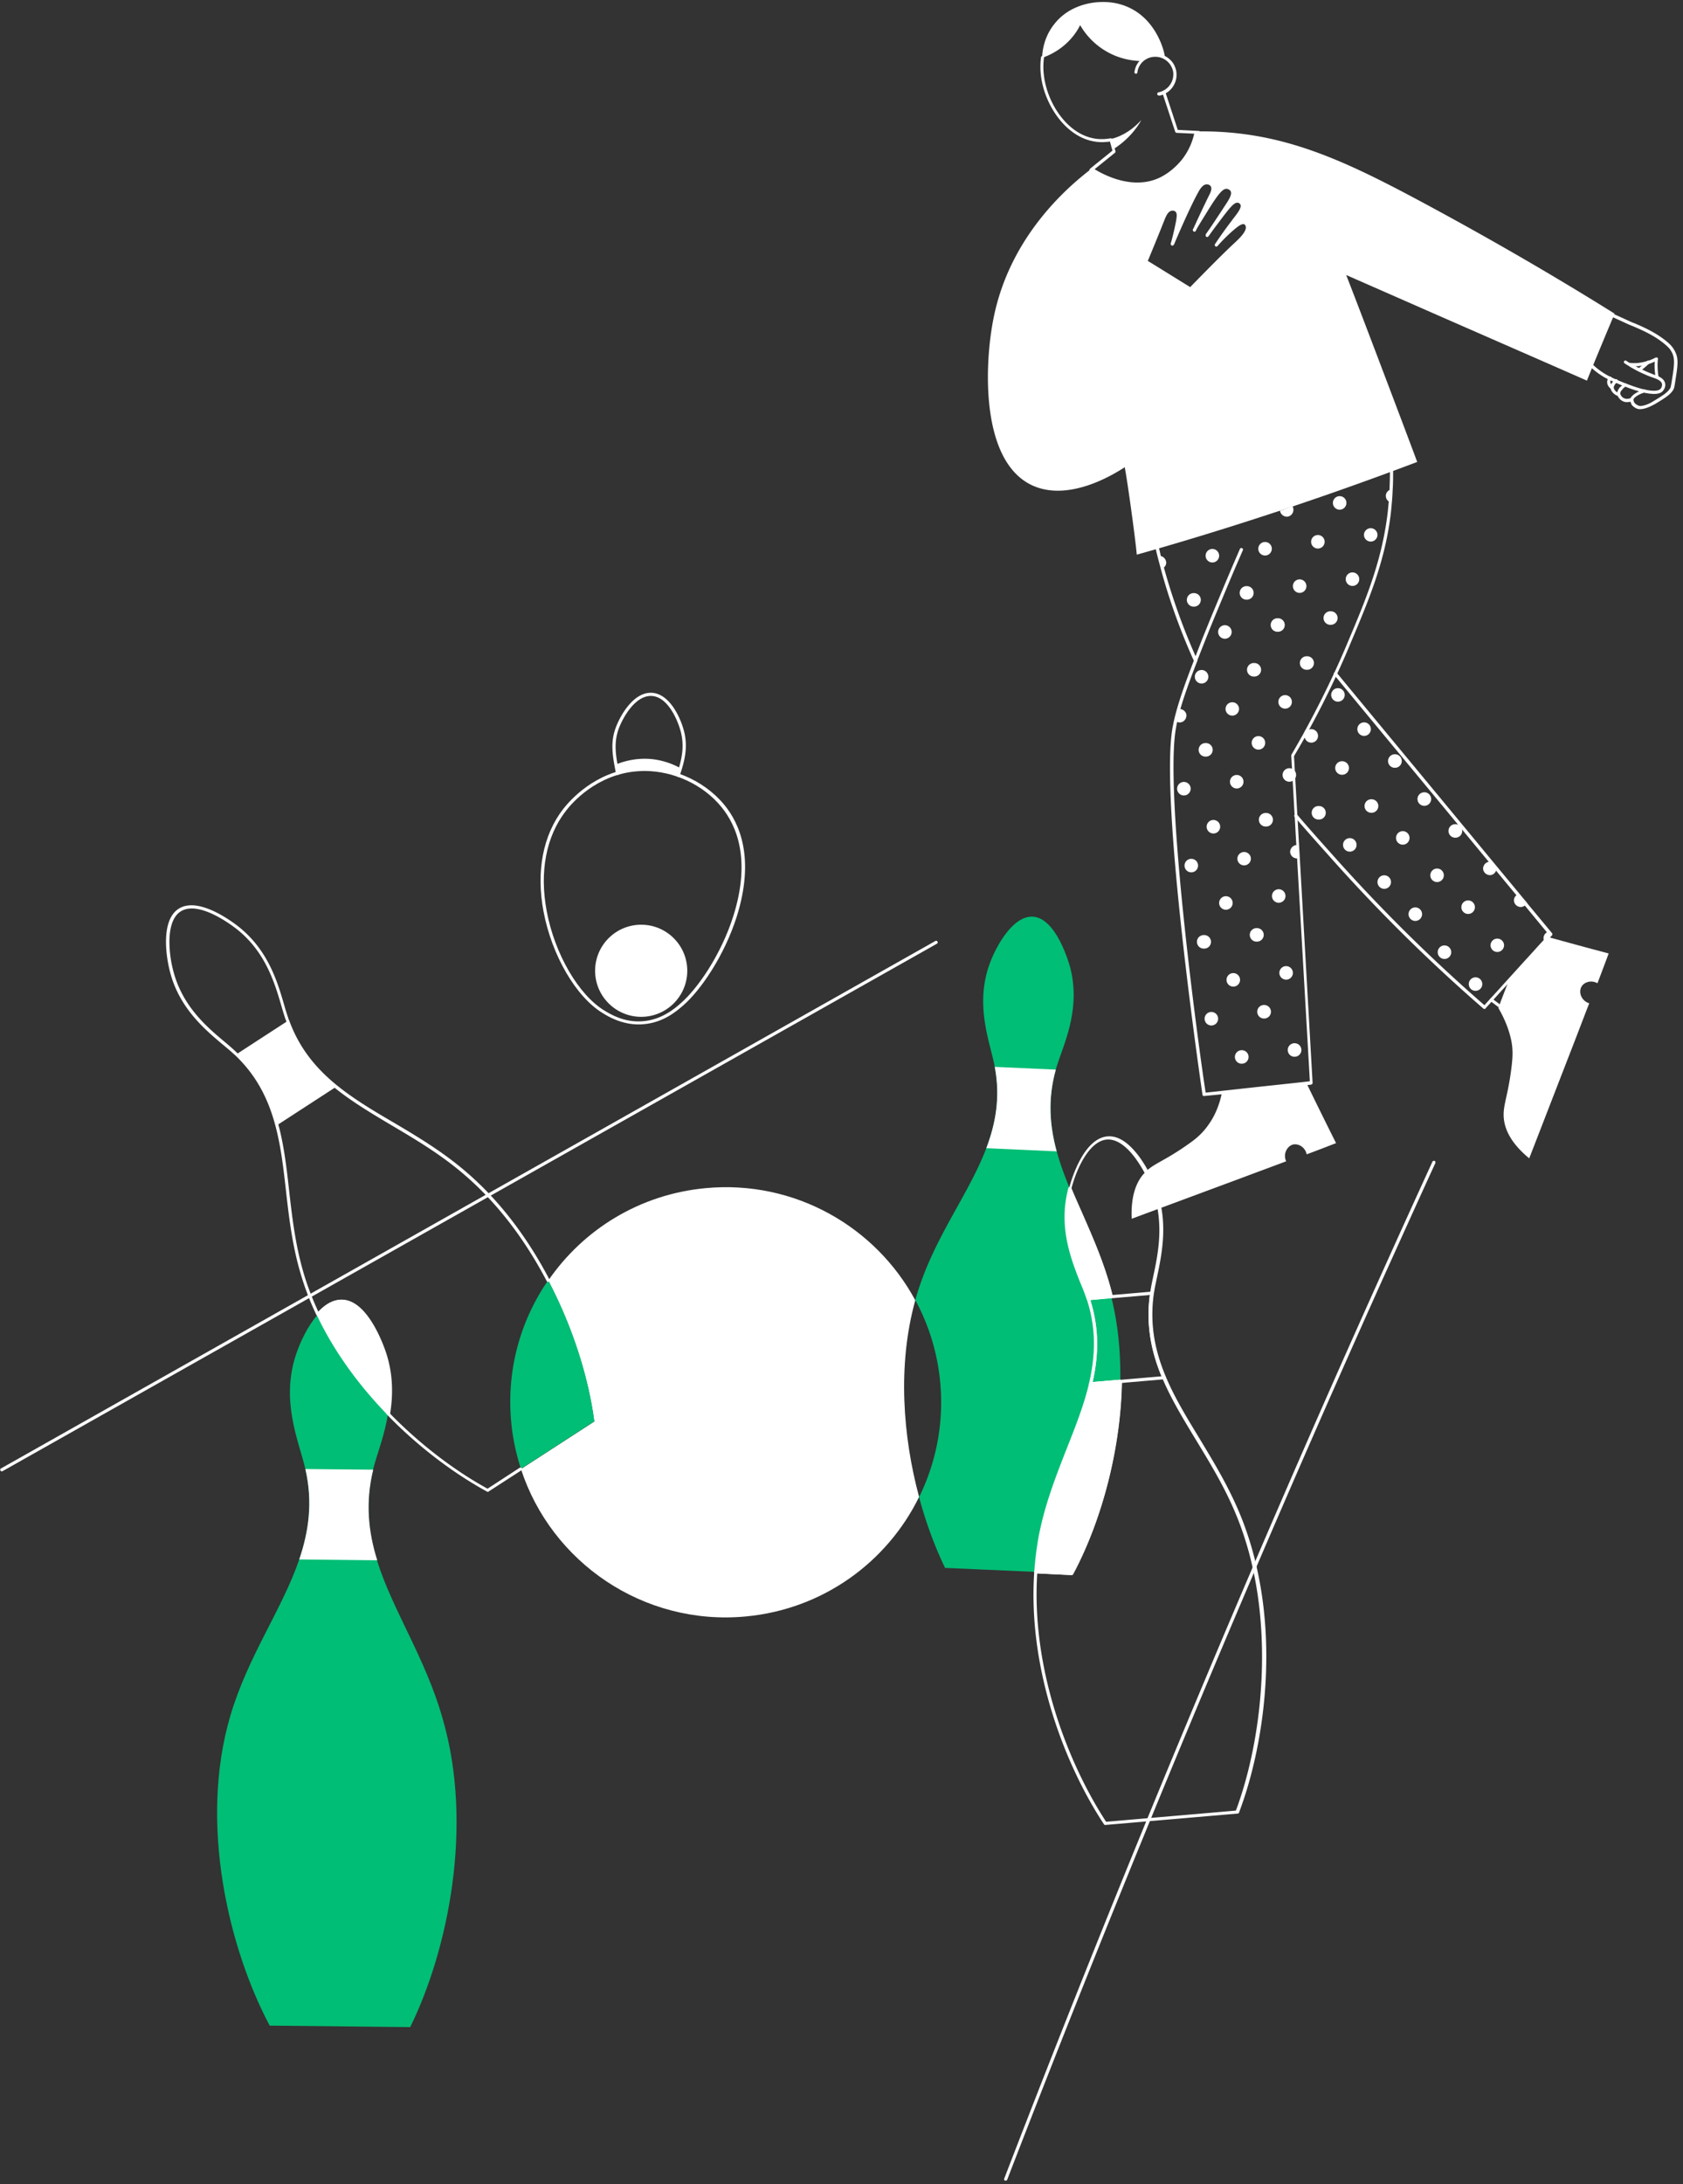 <svg fill="none" xmlns="http://www.w3.org/2000/svg" viewBox="0 0 471 611">
  <rect x="0" y="0" width="471" height="611" fill="#333333" stroke="none"/>
  <path d="M257.215 418.771c-8.93 18.2-26.851 31.436-48.557 33.445-28.566 2.659-54.352-15.127-62.869-41.245l20.523-13.295c-1.538-11.7-5.796-25.941-12.894-39.413 9.759-14.241 25.55-24.168 44.122-25.882 24.781-2.304 47.492 10.755 58.611 31.377-5.027 18.082-3.49 38.113 1.064 55.013z" fill="#fff"/>
  <path d="M166.312 397.617l-20.523 13.295c-1.36-4.195-2.307-8.568-2.721-13.118-1.36-14.595 2.603-28.422 10.35-39.649 7.098 13.531 11.415 27.772 12.894 39.472zM313.52 386.449l-8.339.709c-3.194 13.531-11.001 26.59-14.076 42.722a69.12 69.12 0 00-1.242 9.868l-25.373-1.123c-2.78-5.731-5.323-12.468-7.275-19.795 4.732-9.632 6.979-20.622 5.915-32.086-.769-8.331-3.194-16.072-6.979-23.045.355-1.241.71-2.423 1.124-3.664 4.968-14.89 14.017-26.354 18.748-38.822 2.662-7.031 3.963-14.359 2.366-22.749-.059-.178-.059-.414-.118-.65-1.361-6.618-5.501-16.9-1.243-28.364 1.893-5.081 6.565-13.295 12.007-12.999 6.624.354 10.172 13.236 10.409 14.004 3.194 11.936-1.893 21.863-3.785 28.127-.059.177-.119.414-.178.591-2.306 8.272-1.715 15.659.237 22.868.946 3.486 2.247 6.972 3.667 10.459-.059.354-.178.65-.237.945-2.898 12.409 2.839 22.513 5.146 29.19.059.237.118.414.236.65l6.447-.531c1.952 7.74 2.661 15.718 2.543 23.695z" fill="#00BE75"/>
  <path d="M276.023 321.213c2.662-7.031 3.963-14.359 2.366-22.749l17.092.768c-2.306 8.272-1.715 15.659.237 22.868l-19.695-.887zM313.52 386.449c-.296 20.268-6.328 40.122-13.603 53.713l-10.054-.473c.236-3.309.65-6.618 1.242-9.868 3.075-16.073 10.882-29.191 14.076-42.722l8.339-.65z" fill="#fff"/>
  <path fill-rule="evenodd" clip-rule="evenodd" d="M289.863 440.162l10.113.472c.119 0 .296-.118.355-.236 8.28-15.482 13.367-35.631 13.662-53.949 0-.178 0-.296-.118-.355s-.237-.118-.355-.118l-8.339.709c-.237.059-.355.177-.414.355-1.42 6.027-3.726 11.877-6.21 18.14l-.012.03c-3.012 7.672-6.141 15.64-7.854 24.552a88.977 88.977 0 00-1.242 9.927c0 .14.037.206.081.287.012.021.025.043.037.067a.452.452 0 00.296.119zm9.818-.473l-9.345-.414c.236-3.191.65-6.322 1.301-9.336 1.633-8.683 4.705-16.505 7.682-24.087l.125-.317c2.425-6.146 4.731-11.995 6.151-17.964l7.511-.65c-.355 17.964-5.382 37.641-13.425 52.768z" fill="#fff"/>
  <path d="M311.036 362.754l-6.447.531a2.9 2.9 0 00-.236-.65c-2.307-6.677-7.985-16.722-5.146-29.19.059-.295.178-.65.237-.945 3.844 9.218 8.694 18.731 11.533 29.899 0 .177 0 .236.059.355z" fill="#fff"/>
  <path fill-rule="evenodd" clip-rule="evenodd" d="M304.116 363.463a.445.445 0 00.414.295l6.506-.65a.326.326 0 00.296-.177c.059-.118.059-.236.059-.355l-.059-.295c-2.051-8.256-5.264-15.584-8.372-22.673l-.086-.195c-.284-.646-.568-1.284-.85-1.917-.774-1.739-1.531-3.441-2.225-5.174a.445.445 0 00-.414-.295c-.178.059-.355.177-.414.354a6.586 6.586 0 01-.139.601c-.037.142-.073.279-.098.404-2.399 10.288 1.048 19.014 3.585 25.436l.082.209a54.18 54.18 0 011.479 3.782l.236.65zm-.894-4.954c-2.478-6.247-5.829-14.694-3.66-24.591.828 1.95 1.656 3.9 2.603 5.909l.088.202c3.048 6.969 6.201 14.176 8.251 22.311l-5.619.473-.118-.296a78.108 78.108 0 00-1.087-2.847l-.392-.994-.066-.167z" fill="#fff"/>
  <path fill-rule="evenodd" clip-rule="evenodd" d="M308.966 510.361c.059.118.177.177.355.177l37.083-3.191c.177 0 .296-.118.355-.295 7.511-19.796 12.183-53.241.769-82.195-3.188-8.076-7.362-15.002-11.415-21.728l-.473-.785-.345-.568c-3.421-5.639-6.654-10.965-9-16.568-3.43-8.095-4.495-15.541-3.371-23.4.029-.118.044-.221.059-.325.015-.103.03-.207.059-.325.14-.931.353-1.935.582-3.013l.187-.887.01-.045c1.418-6.792 3.352-16.049-.72-25.954-.118-.414-1.597-3.841-3.903-7.15-3.076-4.314-6.151-6.441-9.227-6.205-6.742.532-10.172 12.173-10.764 14.477-.059.119-.059.178 0 .296.434.993.867 1.998 1.305 3.013.579 1.34 1.165 2.699 1.771 4.078l.088.202c3.048 6.969 6.201 14.176 8.251 22.311l-5.974.532c-.177 0-.295.118-.354.177-.06.059-.119.236-.06.355 2.485 7.504 2.662 15.008.651 23.636 0 .177 0 .295.118.413.059.118.237.177.355.177l7.807-.65c-.355 17.964-5.382 37.641-13.425 52.768l-9.818-.414c-.237 0-.473.178-.473.414-1.893 27.477 8.812 54.481 19.517 70.672zm.591-.71c-10.468-16.013-20.996-42.544-19.28-69.489l9.581.472c.177 0 .355-.059.414-.236 8.28-15.482 13.366-35.631 13.662-53.949 0-.177 0-.296-.118-.355-.119-.059-.237-.118-.355-.118l-7.689.65c1.893-8.332 1.656-15.659-.65-22.986l5.914-.532a.326.326 0 00.296-.177c.059-.118.059-.236.059-.355l-.059-.295c-2.051-8.256-5.264-15.584-8.372-22.673l-.086-.195-.576-1.309c-.853-1.935-1.666-3.779-2.44-5.664 1.597-6.086 5.204-13.295 9.936-13.649 3.371-.237 6.447 3.013 8.398 5.85 2.307 3.309 3.786 6.795 3.845 6.972 4.021 9.691 2.129 18.791.709 25.468l-.117.56c-.255 1.215-.498 2.374-.651 3.399a1.695 1.695 0 00-.062.324 2.902 2.902 0 01-.057.326c-1.123 8.036-.059 15.6 3.431 23.872 2.479 5.841 5.844 11.386 9.386 17.225l.017.03.228.374c4.129 6.798 8.407 13.84 11.601 22.021 10.528 26.768 7.275 60.094-.65 81.308l-36.315 3.131z" fill="#fff"/>
  <path fill-rule="evenodd" clip-rule="evenodd" d="M304.885 387.453c.118.118.237.178.355.178l20.582-1.773c.177-.059.296-.118.355-.236a.506.506 0 000-.414c-3.431-8.095-4.495-15.541-3.371-23.4 0-.118 0-.236-.119-.354-.059-.059-.236-.118-.355-.118l-17.802 1.536c-.177 0-.295.118-.355.177-.059.059-.118.236-.059.355 2.484 7.504 2.662 15.009.651 23.636 0 .177 0 .295.118.413zm.887-.768c1.893-8.332 1.656-15.659-.65-22.986l16.678-1.418c-1.005 7.623 0 14.891 3.253 22.75l-19.281 1.654z" fill="#fff"/>
  <path d="M114.798 567.087l-39.33-.414c-11.475-21.627-19.873-56.608-11.002-86.685 4.91-16.663 14.49-29.722 19.281-43.726 2.662-7.859 3.845-16.014 1.715-25.291l-.177-.709c-1.774-7.268-6.742-18.554-2.425-31.377 1.124-3.368 3.253-7.977 6.092-11.168 4.909 10.341 11.888 19.736 19.636 27.772-.947 6.028-3.017 11.168-4.022 15.009l-.178.709c-2.247 9.218-1.36 17.373 1.124 25.35 4.377 14.004 13.544 27.241 18.335 44.14 8.812 30.136 1.478 64.999-9.049 86.39z" fill="#00BE75"/>
  <path d="M83.747 436.262c2.662-7.859 3.845-16.014 1.715-25.291l18.986.177c-2.248 9.218-1.361 17.373 1.123 25.35l-21.824-.236zM108.706 395.43c-7.807-8.036-14.786-17.431-19.636-27.772 1.952-2.186 4.2-3.723 6.683-3.663 7.393.177 11.77 14.24 12.066 15.127 1.715 5.909 1.656 11.404.887 16.308z" fill="#fff"/>
  <path fill-rule="evenodd" clip-rule="evenodd" d="M108.41 395.785a.453.453 0 00.296.118s.059 0 .177-.059c.178-.059.296-.177.296-.354.946-5.909.651-11.287-.946-16.487-.178-.59-4.732-15.245-12.48-15.422-2.424-.059-4.731 1.241-7.038 3.841-.118.118-.118.295-.059.472 4.613 9.75 11.297 19.146 19.754 27.891zm-.059-1.241c-8.043-8.45-14.372-17.431-18.808-26.768 2.07-2.245 4.081-3.368 6.151-3.309 7.098.178 11.474 14.241 11.652 14.832 1.419 4.845 1.774 9.809 1.005 15.245z" fill="#fff"/>
  <path d="M136.563 417.353c-.06 0-.119 0-.237-.059-9.64-5.259-19.636-12.882-28.034-21.568-.118-.118-.118-.236-.118-.355.946-5.79.65-11.049-.888-16.131-.177-.591-4.554-14.655-11.65-14.832-2.13-.059-4.26 1.123-6.33 3.546-.117.118-.236.177-.413.118-.118 0-.296-.118-.355-.237a76.297 76.297 0 01-4.081-10.459c-2.602-8.331-3.549-16.486-4.436-24.345-.71-6.381-1.42-12.409-2.957-18.14-2.188-8.214-5.737-14.418-11.237-19.677-.178-.118-.296-.296-.473-.414-.888-.827-1.893-1.654-2.957-2.541-5.087-4.254-12.066-10.163-14.727-20.031-1.42-5.259-2.544-14.95 2.365-18.023 5.797-3.663 16.028 4.432 17.152 5.377 7.984 6.559 10.528 15.305 12.361 21.627.355 1.3.769 2.541 1.124 3.605.059.236.118.414.236.591 2.603 7.15 6.861 12.941 13.426 18.259 4.672 3.781 9.995 6.972 15.673 10.281 6.683 3.959 13.662 8.096 20.227 13.709 9.167 7.8 17.093 18.023 23.539 30.313.119.237.059.473-.177.591-.237.118-.473.059-.592-.177-6.387-12.173-14.253-22.277-23.361-30.018-6.506-5.554-13.426-9.631-20.109-13.59-5.678-3.369-11-6.559-15.732-10.341-6.684-5.436-11.06-11.345-13.663-18.673-.059-.177-.118-.413-.236-.591-.355-1.122-.769-2.363-1.124-3.663-1.833-6.264-4.317-14.832-12.065-21.213-.414-.355-10.705-8.746-16.146-5.319-2.425 1.537-3.017 4.964-3.135 7.564-.118 2.836.296 6.382 1.183 9.513 2.602 9.632 9.404 15.364 14.431 19.559a71.577 71.577 0 012.957 2.6l.473.473c5.619 5.377 9.286 11.759 11.474 20.091 1.538 5.79 2.248 11.877 2.957 18.258.888 7.859 1.834 15.955 4.377 24.168 1.005 3.25 2.307 6.5 3.785 9.75 2.13-2.245 4.318-3.368 6.565-3.309 3.253.059 6.329 2.6 9.049 7.504 2.129 3.723 3.253 7.505 3.43 7.918 1.538 5.141 1.893 10.459.947 16.309 8.221 8.45 17.979 15.955 27.383 21.095l8.99-5.849a.457.457 0 01.591.118c.119.177.06.472-.118.591l-9.226 5.968c.059.059 0 .059-.118.059z" fill="#fff"/>
  <path d="M77.537 314.773c-1.892-7.269-5.145-13.946-11.355-19.855l14.371-9.336c2.899 8.095 7.69 13.768 13.544 18.436l-16.56 10.755z" fill="#fff"/>
  <path fill-rule="evenodd" clip-rule="evenodd" d="M168.737 283.455c1.419.886 5.145 3.132 9.995 3.132.414 0 .769 0 1.301-.059 5.6-.413 9.378-3.701 11.219-5.302l.018-.017c4.673-4.077 11.356-13.59 14.904-24.758 5.087-16.191.947-25.941-3.489-31.318-5.855-7.091-15.555-11.109-24.781-10.282-11.415 1.064-18.394 9.041-20.286 11.464-5.678 7.327-7.63 17.49-5.501 28.718 2.307 12.231 9.108 23.931 16.62 28.422zm9.226-67.658c.769-.059 1.597-.118 2.366-.118 8.162 0 16.442 3.781 21.587 10.104 4.258 5.2 8.28 14.713 3.312 30.49-3.489 10.991-10.054 20.327-14.667 24.346-1.716 1.536-5.382 4.668-10.705 5.081-5.087.414-8.99-1.95-10.646-2.954-7.275-4.373-13.958-15.836-16.206-27.832-2.07-10.99-.177-20.918 5.323-28.008 1.775-2.364 8.576-10.105 19.636-11.109z" fill="#fff"/>
  <path d="M179.442 284.459c7.12 0 12.893-5.767 12.893-12.881 0-7.115-5.773-12.882-12.893-12.882-7.121 0-12.894 5.767-12.894 12.882 0 7.114 5.773 12.881 12.894 12.881zM189.792 217.333h-.119c-.236-.059-.354-.354-.295-.532 1.301-3.9 2.306-7.74 1.123-12.172-.946-3.546-3.726-9.691-8.102-9.927-4.554-.237-7.985 5.85-9.227 9.099-1.419 3.9-.946 7.328.119 12.468.059.237-.119.473-.355.532-.237.059-.473-.118-.532-.354-1.065-5.318-1.597-8.805-.06-12.941 1.302-3.486 5.028-9.986 10.114-9.691 4.909.296 7.925 6.796 8.931 10.577 1.242 4.669.177 8.628-1.183 12.646a.445.445 0 01-.414.295z" fill="#fff"/>
  <path d="M172.404 213.847c1.774-.709 5.441-1.95 10.113-1.477a21.35 21.35 0 017.925 2.54l-.532 1.773a28.834 28.834 0 00-9.108-1.477c-3.194 0-5.796.532-7.748 1.063-.236-.827-.473-1.595-.65-2.422zM.532 411.621c-.177 0-.295-.059-.414-.236-.118-.237-.059-.473.178-.591l261.473-147.548c.237-.118.474-.059.592.177.118.237.059.473-.178.591L.71 411.562c-.06 0-.119.059-.178.059zM281.464 610.045h-.177c-.237-.059-.355-.354-.237-.59 32.648-84.795 68.075-169.766 105.335-252.551a5240.748 5240.748 0 0114.49-31.909c.118-.236.355-.295.592-.236.236.118.295.354.236.591-4.85 10.577-9.699 21.331-14.49 31.908-37.201 82.726-72.628 167.698-105.335 252.492a.444.444 0 01-.414.295zM328.129 68.663c-.06 0-.119 0-.178-.06-.236-.118-.355-.354-.236-.59.709-1.714 4.494-10.4 6.801-14.596.414-.768 1.42-2.54 2.957-2.659.651-.059 1.538.237 2.011.946.71 1.123-.059 2.659-.414 3.427-.296.65-.591 1.24-.887 1.773 2.543-3.9 3.726-5.023 5.145-4.905.71.06 1.42.473 1.775 1.064.828 1.418-.473 3.309-1.479 4.845l-.887 1.36c-1.479 2.245-2.898 4.372-4.377 6.617l-.177.237a.458.458 0 01-.591.118.458.458 0 01-.119-.591l.119-.236.059-.06c1.478-2.245 2.898-4.372 4.376-6.617l.887-1.36c.828-1.24 2.011-3.013 1.479-3.9-.177-.354-.651-.59-1.065-.65-1.064-.118-2.365 1.36-5.145 5.85-.651 1.064-2.661 4.255-3.312 5.437-.237.531-.296.709-.592.709-.118 0-.177-.06-.295-.118-.296-.237-.178-.532.118-1.005l.177-.414a342.82 342.82 0 014.081-8.627c.296-.532.947-1.831.474-2.54-.237-.355-.71-.592-1.242-.532-1.065.059-1.893 1.536-2.248 2.186-2.307 4.136-6.033 12.822-6.742 14.536-.178.236-.296.355-.473.355z" fill="#fff"/>
  <path d="M333.215 81.249a.453.453 0 01-.296-.118.464.464 0 010-.65c5.796-5.91 9.759-9.927 12.716-12.646l.059-.059c.947-.886 3.431-3.19 2.898-4.55-.059-.236-.236-.354-.355-.472-.828-.414-2.661 1.3-4.199 2.659-1.124 1.063-2.247 2.186-3.312 3.427-.177.177-.414.236-.591.059a.458.458 0 01-.119-.59 118.957 118.957 0 014.732-6.619l.296-.414c1.301-1.654 2.543-3.25 2.07-4.077-.119-.236-.414-.473-.71-.473-.946-.177-2.129 1.3-3.963 3.664-1.301 1.714-2.661 3.545-4.14 5.495-.118.178-.414.237-.65.119a.458.458 0 01-.119-.591l.06-.06c1.419-1.95 2.838-3.781 4.14-5.495 2.188-2.836 3.371-4.254 4.849-4.018.592.118 1.124.473 1.361.945.709 1.3-.651 3.014-2.189 5.023l-.295.414c-.533.709-1.065 1.418-1.656 2.186 1.892-1.714 3.489-3.072 4.79-2.423.355.178.651.532.828.946.71 1.89-1.892 4.314-3.134 5.495l-.059.06c-2.958 2.718-6.861 6.736-12.657 12.645-.178.059-.237.118-.355.118z" fill="#fff"/>
  <path d="M333.215 81.249c-.059 0-.178 0-.237-.06l-12.479-7.74c-.177-.118-.237-.355-.177-.532l.414-1.004c1.951-4.728 3.489-8.45 4.435-10.873.296-.827 1.006-2.659 2.484-3.014.533-.118 1.361-.059 1.893.473.887.827.651 2.305.414 3.427a83.952 83.952 0 01-1.479 6.441c-.059.236-.295.355-.532.296-.236-.06-.355-.296-.296-.532a81.119 81.119 0 001.479-6.323c.177-1.123.355-2.127-.177-2.6-.296-.295-.769-.295-1.124-.236-1.065.236-1.597 1.773-1.893 2.423-.946 2.422-2.484 6.204-4.436 10.931l-.295.65 12.124 7.505c.237.118.296.413.118.59.06.119-.118.178-.236.178z" fill="#fff"/>
  <path fill-rule="evenodd" clip-rule="evenodd" d="M451.857 87.749c-15.496-9.691-33.534-20.268-53.998-31.259-21.824-11.7-38.621-19.559-60.741-19.736h-2.779a18.232 18.232 0 01-3.312 7.564c-.355.472-2.839 3.722-6.743 5.495-8.341 3.767-17.4-2.115-18.433-2.786a5.057 5.057 0 00-.079-.05c-6.742 5.081-23.184 19.027-27.738 42.13-2.602 13.001-3.667 40.3 11.119 46.8 9.877 4.314 21.824-2.718 25.609-5.2.71 3.486 3.016 20.209 3.371 24.463 13.662-3.84 27.798-8.213 42.347-13.058a972.234 972.234 0 0036.137-12.882c-3.844-10.281-7.747-20.562-11.651-30.843v-.002c-2.721-7.15-5.442-14.3-8.221-21.45 3.016 1.33 6.047 2.66 9.078 3.989l.005.002c3.03 1.329 6.059 2.658 9.074 3.986 8.191 3.605 16.397 7.194 24.603 10.784 8.206 3.59 16.413 7.18 24.604 10.784 2.543-6.321 5.144-12.524 7.746-18.727l.001-.001.001-.003zm-105.985-19.56c-3.076 2.837-7.216 7.033-12.657 12.646a1402.335 1402.335 0 00-9.011-5.596c-1.152-.712-2.308-1.426-3.468-2.145 2.188-5.259 3.844-9.336 4.849-11.936l.042-.101.035-.086c.318-.785.914-2.259 2.112-2.531.473-.118 1.123 0 1.537.355.71.65.533 1.89.296 3.013a80.224 80.224 0 01-1.478 6.382c.414-1.005 4.376-10.223 6.742-14.595.473-.828 1.36-2.364 2.602-2.423.592-.06 1.301.236 1.597.768.56.895-.047 2.215-.364 2.904l-.05.11c-2.086 4.17-3.298 6.819-3.941 8.223l-.376.818c.545-.992 2.048-3.437 2.902-4.828l.41-.668c3.016-4.845 4.317-6.204 5.559-6.086.532.059 1.124.354 1.42.827.65 1.182-.533 2.955-1.479 4.373a596.39 596.39 0 00-2.661 3.988l-.001.001a596.528 596.528 0 01-2.661 3.988c1.479-2.068 2.898-3.9 4.14-5.495 2.011-2.66 3.194-4.078 4.377-3.841.414.059.828.354 1.064.709.537 1.018-.629 2.57-1.997 4.393l-.428.57a112.6 112.6 0 00-4.672 6.56 38.388 38.388 0 013.312-3.428c1.893-1.714 3.608-3.25 4.673-2.718.414.177.591.59.591.71.646 1.559-1.502 3.658-2.695 4.824-.118.115-.226.22-.321.316zm-11.474-4.194c-.178.295-.237.413-.237.472 0 0 .059-.177.237-.472z" fill="#fff"/>
  <path d="M463.745 105.948c-.237 0-.414-.177-.414-.354a24.24 24.24 0 01-.237-2.068 15.809 15.809 0 010-2.364c-.355.177-.71.296-1.124.473-1.833.65-3.43.827-4.199.827-.532 0-1.064 0-1.597-.059-.236 0-.414-.236-.414-.473 0-.236.237-.413.474-.413.473.059 1.005.059 1.478.059.71 0 2.188-.178 3.904-.768.591-.237 1.182-.473 1.715-.769.118-.059.295-.059.473 0 .118.119.236.237.177.414-.118 1.005-.118 2.009-.059 3.014.059.65.118 1.3.237 1.95.059.236-.119.472-.355.531h-.059z" fill="#fff"/>
  <path d="M459.013 114.457c-.236 0-.473 0-.65-.059a3.276 3.276 0 01-.71-.295c-.355-.237-.71-.473-.946-.768 0 0-.119-.178-.237-.473 0-.059-.237-.532-.237-1.064 0-.945 1.716-2.186 3.845-2.836.236-.059.473.059.532.295.059.237-.059.473-.296.532-2.129.591-3.134 1.655-3.193 1.95 0 .355.177.709.177.709a.83.83 0 00.177.296c.178.177.355.354.651.532 0 0 .237.118.532.236 1.124.295 3.194-.709 3.904-1.182 2.839-1.713 4.258-2.6 4.909-3.841.177-.354.355-1.772.709-3.9.414-2.895.474-4.431-.236-5.909-.178-.295-.296-.532-.414-.709-.296-.472-.71-.886-1.242-1.359-3.076-2.718-6.861-4.313-9.345-5.377l-.887-.355a90.878 90.878 0 01-2.07-.945c-1.952-.886-4.672-2.127-5.441-2.423-.237-.059-.355-.354-.237-.59.059-.237.355-.355.592-.237.769.296 3.43 1.477 5.5 2.423a90.77 90.77 0 002.07.945c.237.118.532.237.887.355 2.366 1.004 6.388 2.718 9.581 5.554.592.532 1.006 1.005 1.361 1.537.118.177.295.472.473.827.887 1.713.828 3.368.355 6.441-.414 2.718-.533 3.722-.769 4.136-.769 1.418-2.248 2.364-5.205 4.136-.473.237-2.484 1.418-4.14 1.418z" fill="#fff"/>
  <path d="M462.917 110.203c-.769 0-1.715-.118-2.839-.355a36.697 36.697 0 01-5.441-1.772c-.355-.119-.592-.237-.769-.296l-.178-.059c-.532-.236-1.064-.473-1.656-.709 0 0-.887-.414-1.597-.709a20.772 20.772 0 01-7.097-5.555c-.177-.177-.118-.472.059-.65.178-.177.473-.118.651.06a19.862 19.862 0 006.742 5.318c.71.354 1.538.709 1.538.709.532.236 1.124.472 1.656.709l.177.059c.178.059.414.177.769.295 1.361.532 3.371 1.3 5.264 1.714 2.366.532 3.963.473 4.554-.236.296-.296.473-.946.355-1.419-.177-.531-.71-.945-1.656-1.359a16.148 16.148 0 01-.946-.354l-.178-.059a16.422 16.422 0 01-1.537-.591c-.947-.414-1.893-.827-2.78-1.3-.473-.236-.947-.532-1.42-.768-.177-.118-.295-.178-.473-.296a.814.814 0 01-.236-.177 14.17 14.17 0 01-1.242-.768.458.458 0 01-.119-.591.46.46 0 01.592-.118c.414.295.828.532 1.242.768a.447.447 0 00.236.118c.119.059.296.177.414.236.473.296.947.532 1.42.769.887.472 1.833.886 2.72 1.3.474.177 1.006.413 1.479.591l.177.059c.296.118.651.236 1.006.354 1.183.532 1.892 1.123 2.129 1.891.296.886-.059 1.773-.532 2.305-.414.59-1.301.886-2.484.886z" fill="#fff"/>
  <path d="M459.013 103.762c-.118 0-.236-.059-.355-.177-.177-.177-.118-.473.06-.65l2.247-1.95c.177-.177.473-.118.651.059.177.177.118.473-.06.65l-2.247 1.95c-.059.118-.177.118-.296.118zM455.346 112.507c-.414 0-.828-.059-1.242-.295-.709-.355-1.301-1.064-1.478-1.773v-.118c-.118-.65.118-1.241.65-1.832.296-.354.769-.768 1.302-1.182.177-.118.473-.118.591.119.118.177.118.472-.118.591-.473.354-.887.709-1.124 1.004-.355.414-.532.827-.473 1.123v.059c.118.414.473.945 1.005 1.182.828.413 1.715.059 2.011-.059.237-.119.473 0 .592.236.118.236 0 .473-.237.591-.237.177-.828.354-1.479.354z" fill="#fff"/>
  <path d="M453.04 110.794h-.059c-.237-.059-.533-.118-.71-.237-.769-.413-1.42-1.181-1.538-1.95v-.177c-.059-.709.355-1.477 1.242-2.245a.423.423 0 01.651.059.422.422 0 01-.059.65c-.651.591-.947 1.123-.947 1.536v.059c.06.414.474 1.005 1.006 1.3.177.059.296.118.473.178.237.059.414.236.355.531 0 .178-.178.296-.414.296z" fill="#fff"/>
  <path d="M453.572 109.198h-.059c-.237-.059-.414-.295-.355-.531.059-.237.296-.414.532-.355.237.059.414.295.355.532-.059.236-.236.354-.473.354zM451.147 108.903c-.118 0-.177 0-.296-.118-.591-.414-1.005-1.064-1.064-1.655-.059-.532.059-1.063.473-1.595a.457.457 0 01.591-.118.457.457 0 01.119.59c-.237.355-.355.65-.296.946.059.354.355.768.71 1.064.177.118.236.413.059.65 0 .177-.118.236-.296.236zM450.201 266.732c-.769 2.069-1.834 4.905-3.135 8.332-1.774-1.004-3.903-.295-4.554 1.123-.769 1.536.119 3.841 2.248 4.491-1.715 4.372-3.371 8.804-5.087 13.177-3.903 10.045-7.807 20.149-11.71 30.195-5.323-4.373-6.802-8.273-7.097-11.05-.414-3.782 1.242-6.264 2.247-15.364.118-1.3.414-3.663-.177-6.559-.533-2.6-1.597-5.613-3.608-9.099.059-.237.177-.473.237-.65.828-2.246 1.715-4.491 2.602-6.796 1.715-1.891 3.489-3.841 5.205-5.731l5.5-6.028c.177-.177.355-.413.532-.591 5.56 1.537 11.178 3.073 16.797 4.55zM373.906 319.795c-2.011.768-4.85 1.891-8.221 3.132-.414-2.009-2.366-3.132-3.904-2.718-1.597.473-2.779 2.659-1.833 4.668-4.377 1.654-8.753 3.25-13.13 4.904-10.054 3.723-20.05 7.446-30.104 11.168-.296-6.972 1.597-10.636 3.489-12.704 2.543-2.836 5.442-3.191 12.834-8.509 1.065-.768 2.958-2.127 4.732-4.491.296-.413 1.36-1.772 2.307-3.782a24.374 24.374 0 001.892-5.849c7.866-.887 15.791-1.714 23.658-2.6 2.72 5.613 5.5 11.227 8.28 16.781zM324.284 26.709c-.236 0-.414-.178-.414-.355-.059-.236.119-.473.355-.532 2.425-.472 4.199-2.659 4.14-5.14 0-.65-.177-1.241-.414-1.773-.059-.118-.059-.177-.118-.237a4.673 4.673 0 00-1.124-1.477c-1.005-.886-2.247-1.359-3.608-1.3-1.774.06-3.43 1.064-4.258 2.66a4.446 4.446 0 00-.532 1.713c-.059.236-.237.413-.473.354-.237-.059-.414-.236-.355-.472.118-.71.295-1.36.65-2.01a5.908 5.908 0 015.027-3.072c1.538-.06 3.076.473 4.2 1.536.532.473 1.005 1.064 1.301 1.714.059.118.118.177.118.295.296.65.473 1.36.473 2.128.119 2.895-1.951 5.495-4.849 6.027-.06-.06-.119-.06-.119-.06z" fill="#fff"/>
  <path d="M291.637 16.19a19.423 19.423 0 006.506-3.781c2.188-1.95 3.489-4.018 4.14-5.377.887 1.536 3.075 4.845 7.215 7.268 4.081 2.422 7.985 2.718 9.759 2.777.237-.295.651-.65 1.183-.945.059-.06.769-.473 1.656-.65 1.833-.414 3.549.354 3.963.59-.06-.354-.178-.827-.296-1.418-.296-1.181-2.307-8.804-9.404-12.35-3.903-1.95-7.511-1.772-8.753-1.713-1.301.059-8.162.473-12.598 6.204-2.898 3.664-3.312 7.623-3.371 9.396z" fill="#fff"/>
  <path d="M305.358 48.04c-.118 0-.236-.059-.355-.177-.177-.177-.118-.473.06-.65 2.07-1.714 4.199-3.368 6.269-5.082l-.296-1.004c-.118-.532-.296-1.064-.414-1.537-.355.06-.71.118-1.065.118-1.123.119-2.188.06-3.252-.118-8.103-1.3-13.958-10.281-14.964-18.259a20.062 20.062 0 010-5.318c.059-.236.237-.413.473-.354.237.059.414.236.355.473a18.752 18.752 0 000 5.14c.947 7.623 6.506 16.25 14.195 17.491 1.005.177 2.011.177 3.016.118l1.419-.177c.237-.06.474.118.533.355.177.65.295 1.3.473 1.95l.355 1.24a.46.46 0 01-.118.473c-2.189 1.773-4.318 3.486-6.506 5.26 0 0-.059.058-.178.058zM335.581 37.463c-.059 0-.059 0 0 0l-6.27-.295a.446.446 0 01-.414-.296l-3.607-10.931c-.059-.237.059-.473.295-.532.237-.06.474.059.533.295l3.489 10.636 5.915.296c.236 0 .414.236.414.472.059.178-.119.355-.355.355z" fill="#fff"/>
  <path d="M319.375 33.622c-.059.178-2.425 4.727-7.688 8.036-.059-.177-.119-.354-.178-.59-.177-.769-.414-1.478-.65-2.187.473-.118.946-.236 1.478-.413 3.253-1.182 5.501-3.191 7.038-4.846zM334.575 185.306c-.059 0-.118 0-.177-.059-.237-.059-.355-.354-.237-.591l.355-.886c1.242-3.309 2.366-6.145 4.436-11.168 2.661-6.441 5.264-12.645 8.043-19.027.119-.236.355-.355.592-.236.236.118.355.354.236.59-2.779 6.323-5.382 12.587-8.043 19.027-2.07 5.023-3.135 7.859-4.436 11.109l-.355.887c-.059.236-.236.354-.414.354z" fill="#fff"/>
  <path d="M336.941 306.618c-.237 0-.414-.177-.414-.354-.118-.828-12.302-83.436-8.28-103.231.118-.472.177-.945.296-1.418.236-1.063.532-2.186.887-3.427 1.005-3.486 2.365-7.386 4.672-13.354-3.726-8.273-6.861-16.9-9.226-25.645-.296-1.182-.651-2.364-.947-3.605-.177-.709-.354-1.359-.473-2.068-.059-.236.119-.473.355-.532.237-.059.473.118.532.355.178.65.355 1.359.474 2.009.295 1.181.591 2.422.946 3.545a177.503 177.503 0 009.285 25.704c.06.118.06.237 0 .355-2.365 6.086-3.726 9.986-4.731 13.472-.355 1.182-.651 2.305-.828 3.368-.118.473-.237.946-.296 1.419-3.608 17.668 6.388 90.939 8.221 102.462l9.167-1.005c6.329-.709 12.716-1.359 19.045-2.068l.946-.118-3.785-66.122c-.178-2.718-.296-5.436-.473-8.154l-.947-16.841c0-.059 0-.177.059-.236a527.61 527.61 0 003.372-5.909v-.059c.177-.237.295-.532.414-.769 0-.059.059-.059.059-.059a285.935 285.935 0 008.043-15.895 232.295 232.295 0 003.785-8.568c5.087-11.995 9.404-22.395 11.119-35.395.178-1.3.296-2.659.414-3.959.119-1.182.178-2.364.237-3.604.059-1.655.118-3.369.118-5.023 0-.236.178-.473.414-.473.237 0 .414.177.473.414 0 1.654 0 3.368-.118 5.082-.059 1.24-.118 2.481-.236 3.663-.119 1.359-.237 2.718-.414 4.018-1.716 13.059-6.151 23.518-11.238 35.573-1.242 3.013-2.484 5.79-3.785 8.627a254.073 254.073 0 01-8.103 16.013s0 .059-.059.059c-.118.236-.236.473-.414.768v.059a254.162 254.162 0 01-3.371 5.85l.946 16.723c.178 2.718.296 5.436.474 8.154l3.785 66.536c0 .236-.178.413-.414.472l-1.361.178c-6.328.709-12.715 1.359-19.044 2.068l-9.581.945c.059 0 .059 0 0 0z" fill="#fff"/>
  <path d="M415.424 282.273a.45.45 0 01-.295-.118 467.56 467.56 0 01-41.874-41.245c-3.903-4.373-7.57-8.45-10.941-12.409-.178-.177-.119-.473.059-.65.177-.177.473-.118.65.059 3.371 3.959 7.038 8.037 10.942 12.409a466.625 466.625 0 0041.459 40.89l1.657-1.831c1.596-1.714 3.134-3.428 4.731-5.2 1.715-1.891 3.489-3.841 5.205-5.732 1.656-1.773 3.253-3.604 4.909-5.377l1.123-1.241c.119-.118.237-.296.355-.414l-6.683-8.095v-.059c-.473-.591-1.006-1.182-1.479-1.773l-8.516-10.281c-14.431-17.491-28.922-34.923-43.353-52.413-.177-.178-.118-.473.06-.65.177-.178.473-.119.65.059 14.431 17.49 28.921 34.922 43.352 52.413l8.517 10.281c.473.591 1.005 1.182 1.479 1.773v.059l6.919 8.332a.534.534 0 010 .591c-.236.236-.414.472-.65.709l-1.124 1.241c-1.656 1.772-3.253 3.604-4.909 5.377-1.715 1.891-3.489 3.841-5.204 5.732-1.597 1.713-3.135 3.427-4.732 5.199l-1.952 2.128c-.118.236-.236.236-.355.236z" fill="#fff"/>
  <path d="M419.505 281.741c-.118 0-.177 0-.236-.059l-2.129-1.595a.458.458 0 01-.119-.591c.119-.177.414-.237.592-.118l2.129 1.595c.177.118.237.414.118.591-.059.118-.236.177-.355.177zM361.722 141.639c.118.236.237.473.237.768.118 1.005-.592 1.95-1.597 2.127a1.953 1.953 0 01-2.129-1.595v-.059l3.489-1.241zM374.911 142.584a1.892 1.892 0 10.002-3.784 1.892 1.892 0 00-.002 3.784zM389.342 136.912c-.059 1.3-.118 2.481-.236 3.604-.651-.236-1.183-.827-1.242-1.536-.178-.946.532-1.891 1.478-2.068zM325.29 159.07c-.355-1.241-.651-2.422-.947-3.545 1.006-.059 1.834.65 2.011 1.655.119.768-.355 1.536-1.064 1.89zM339.248 157.357a1.892 1.892 0 100-3.783 1.892 1.892 0 000 3.783zM354.033 155.407a1.892 1.892 0 10.002-3.784 1.892 1.892 0 00-.002 3.784zM368.819 153.457a1.892 1.892 0 10.002-3.784 1.892 1.892 0 00-.002 3.784zM383.605 151.507a1.893 1.893 0 001.893-1.891 1.893 1.893 0 00-3.785 0c0 1.044.847 1.891 1.892 1.891zM334.102 169.707a1.892 1.892 0 100-3.782 1.892 1.892 0 100 3.782zM348.888 167.757a1.892 1.892 0 100-3.782 1.892 1.892 0 100 3.782zM363.674 165.866a1.892 1.892 0 100-3.783 1.892 1.892 0 000 3.783zM378.46 163.916a1.892 1.892 0 100-3.783 1.892 1.892 0 000 3.783zM342.796 178.688a1.892 1.892 0 10.002-3.784 1.892 1.892 0 00-.002 3.784zM357.582 176.738a1.892 1.892 0 100-3.781 1.892 1.892 0 100 3.781zM372.368 174.788a1.892 1.892 0 100-3.781 1.892 1.892 0 100 3.781zM336.172 191.215a1.892 1.892 0 10.003-3.779 1.892 1.892 0 00-.003 3.779zM350.958 189.265a1.892 1.892 0 100-3.781 1.892 1.892 0 100 3.781zM365.744 187.374a1.892 1.892 0 100-3.781 1.892 1.892 0 100 3.781zM330.376 202.088a1.904 1.904 0 01-1.36-.355c.236-1.122.532-2.245.887-3.368 1.005-.118 1.952.591 2.129 1.596.059 1.063-.651 2.009-1.656 2.127zM344.866 200.197a1.893 1.893 0 001.893-1.891 1.893 1.893 0 00-3.785 0c0 1.044.847 1.891 1.892 1.891zM359.652 198.247a1.892 1.892 0 10.002-3.784 1.892 1.892 0 00-.002 3.784zM374.438 196.297a1.892 1.892 0 10-1.893-1.891c0 1.045.848 1.891 1.893 1.891zM337.414 211.66a1.892 1.892 0 100-3.781 1.892 1.892 0 100 3.781zM352.141 209.711a1.892 1.892 0 100-3.783 1.892 1.892 0 000 3.783zM366.927 207.761a1.892 1.892 0 100-3.783 1.892 1.892 0 000 3.783zM381.713 205.87a1.892 1.892 0 100-3.783 1.892 1.892 0 000 3.783zM331.322 222.533a1.892 1.892 0 10.002-3.784 1.892 1.892 0 00-.002 3.784zM346.108 220.583a1.892 1.892 0 10.002-3.784 1.892 1.892 0 00-.002 3.784zM360.835 218.692a1.892 1.892 0 10-1.893-1.891c0 1.045.848 1.891 1.893 1.891zM375.621 216.742a1.891 1.891 0 100-3.782 1.892 1.892 0 100 3.782zM390.407 214.792a1.891 1.891 0 100-3.782 1.892 1.892 0 100 3.782zM339.484 233.169a1.892 1.892 0 10.003-3.779 1.892 1.892 0 00-.003 3.779zM354.27 231.219a1.892 1.892 0 100-3.781 1.892 1.892 0 100 3.781zM369.056 229.269a1.892 1.892 0 100-3.781 1.892 1.892 0 100 3.781zM383.842 227.378a1.89 1.89 0 100-3.781 1.892 1.892 0 100 3.781zM398.628 225.428a1.89 1.89 0 100-3.781 1.891 1.891 0 100 3.781zM333.392 244.042a1.892 1.892 0 10.002-3.784 1.892 1.892 0 00-.002 3.784zM348.178 242.092a1.893 1.893 0 001.893-1.891 1.893 1.893 0 00-3.785 0c0 1.044.847 1.891 1.892 1.891zM363.378 240.142h-.177a1.952 1.952 0 01-2.129-1.596c-.119-1.004.591-1.95 1.596-2.127h.414c.119 1.241.237 2.482.296 3.723zM377.75 238.251a1.893 1.893 0 001.893-1.891 1.893 1.893 0 00-3.786 0c0 1.044.848 1.891 1.893 1.891zM392.536 236.301a1.892 1.892 0 100-3.783 1.892 1.892 0 000 3.783zM407.322 234.351a1.891 1.891 0 100-3.782 1.892 1.892 0 100 3.782zM343.033 254.501a1.892 1.892 0 100-3.783 1.892 1.892 0 000 3.783zM357.819 252.551a1.892 1.892 0 100-3.783 1.892 1.892 0 000 3.783zM387.39 248.651a1.892 1.892 0 10.002-3.784 1.892 1.892 0 00-.002 3.784zM402.176 246.76a1.892 1.892 0 10.002-3.784 1.892 1.892 0 00-.002 3.784zM418.796 243.155c-.119.828-.769 1.537-1.597 1.655a1.953 1.953 0 01-2.129-1.595c-.119-1.005.591-1.95 1.597-2.128h.354c.592.65 1.183 1.359 1.775 2.068zM336.941 265.373a1.892 1.892 0 100-3.781 1.892 1.892 0 100 3.781zM351.727 263.423a1.891 1.891 0 100-3.781 1.892 1.892 0 100 3.781zM396.084 257.633a1.892 1.892 0 10.002-3.784 1.892 1.892 0 00-.002 3.784zM410.87 255.683a1.892 1.892 0 10.002-3.784 1.892 1.892 0 00-.002 3.784zM427.017 253.083c-.296.354-.71.531-1.183.65a1.952 1.952 0 01-2.129-1.596c-.119-.768.295-1.477.887-1.832.887.887 1.656 1.832 2.425 2.778zM345.103 276.01a1.892 1.892 0 100-3.783 1.892 1.892 0 000 3.783zM359.889 274.06a1.892 1.892 0 100-3.783 1.892 1.892 0 000 3.783zM404.246 268.269a1.892 1.892 0 10.002-3.784 1.892 1.892 0 00-.002 3.784zM419.032 266.319a1.893 1.893 0 001.893-1.891 1.893 1.893 0 00-3.785 0c0 1.044.847 1.891 1.892 1.891zM433.996 261.473c-.237.237-.414.473-.651.709-.177.178-.355.414-.532.591-.178.237-.414.414-.592.65-.118-.236-.236-.472-.236-.709-.119-.945.473-1.832 1.36-2.068.177.296.414.532.651.827zM339.011 286.882a1.892 1.892 0 10-1.893-1.891c0 1.045.848 1.891 1.893 1.891zM353.797 284.932a1.891 1.891 0 100-3.782 1.892 1.892 0 100 3.782zM412.94 277.191a1.891 1.891 0 10-1.892-1.891c0 1.045.847 1.891 1.892 1.891zM347.528 297.577a1.89 1.89 0 100-3.781 1.891 1.891 0 100 3.781zM362.314 295.627a1.89 1.89 0 100-3.781 1.891 1.891 0 100 3.781z" fill="#fff"/>
</svg>
